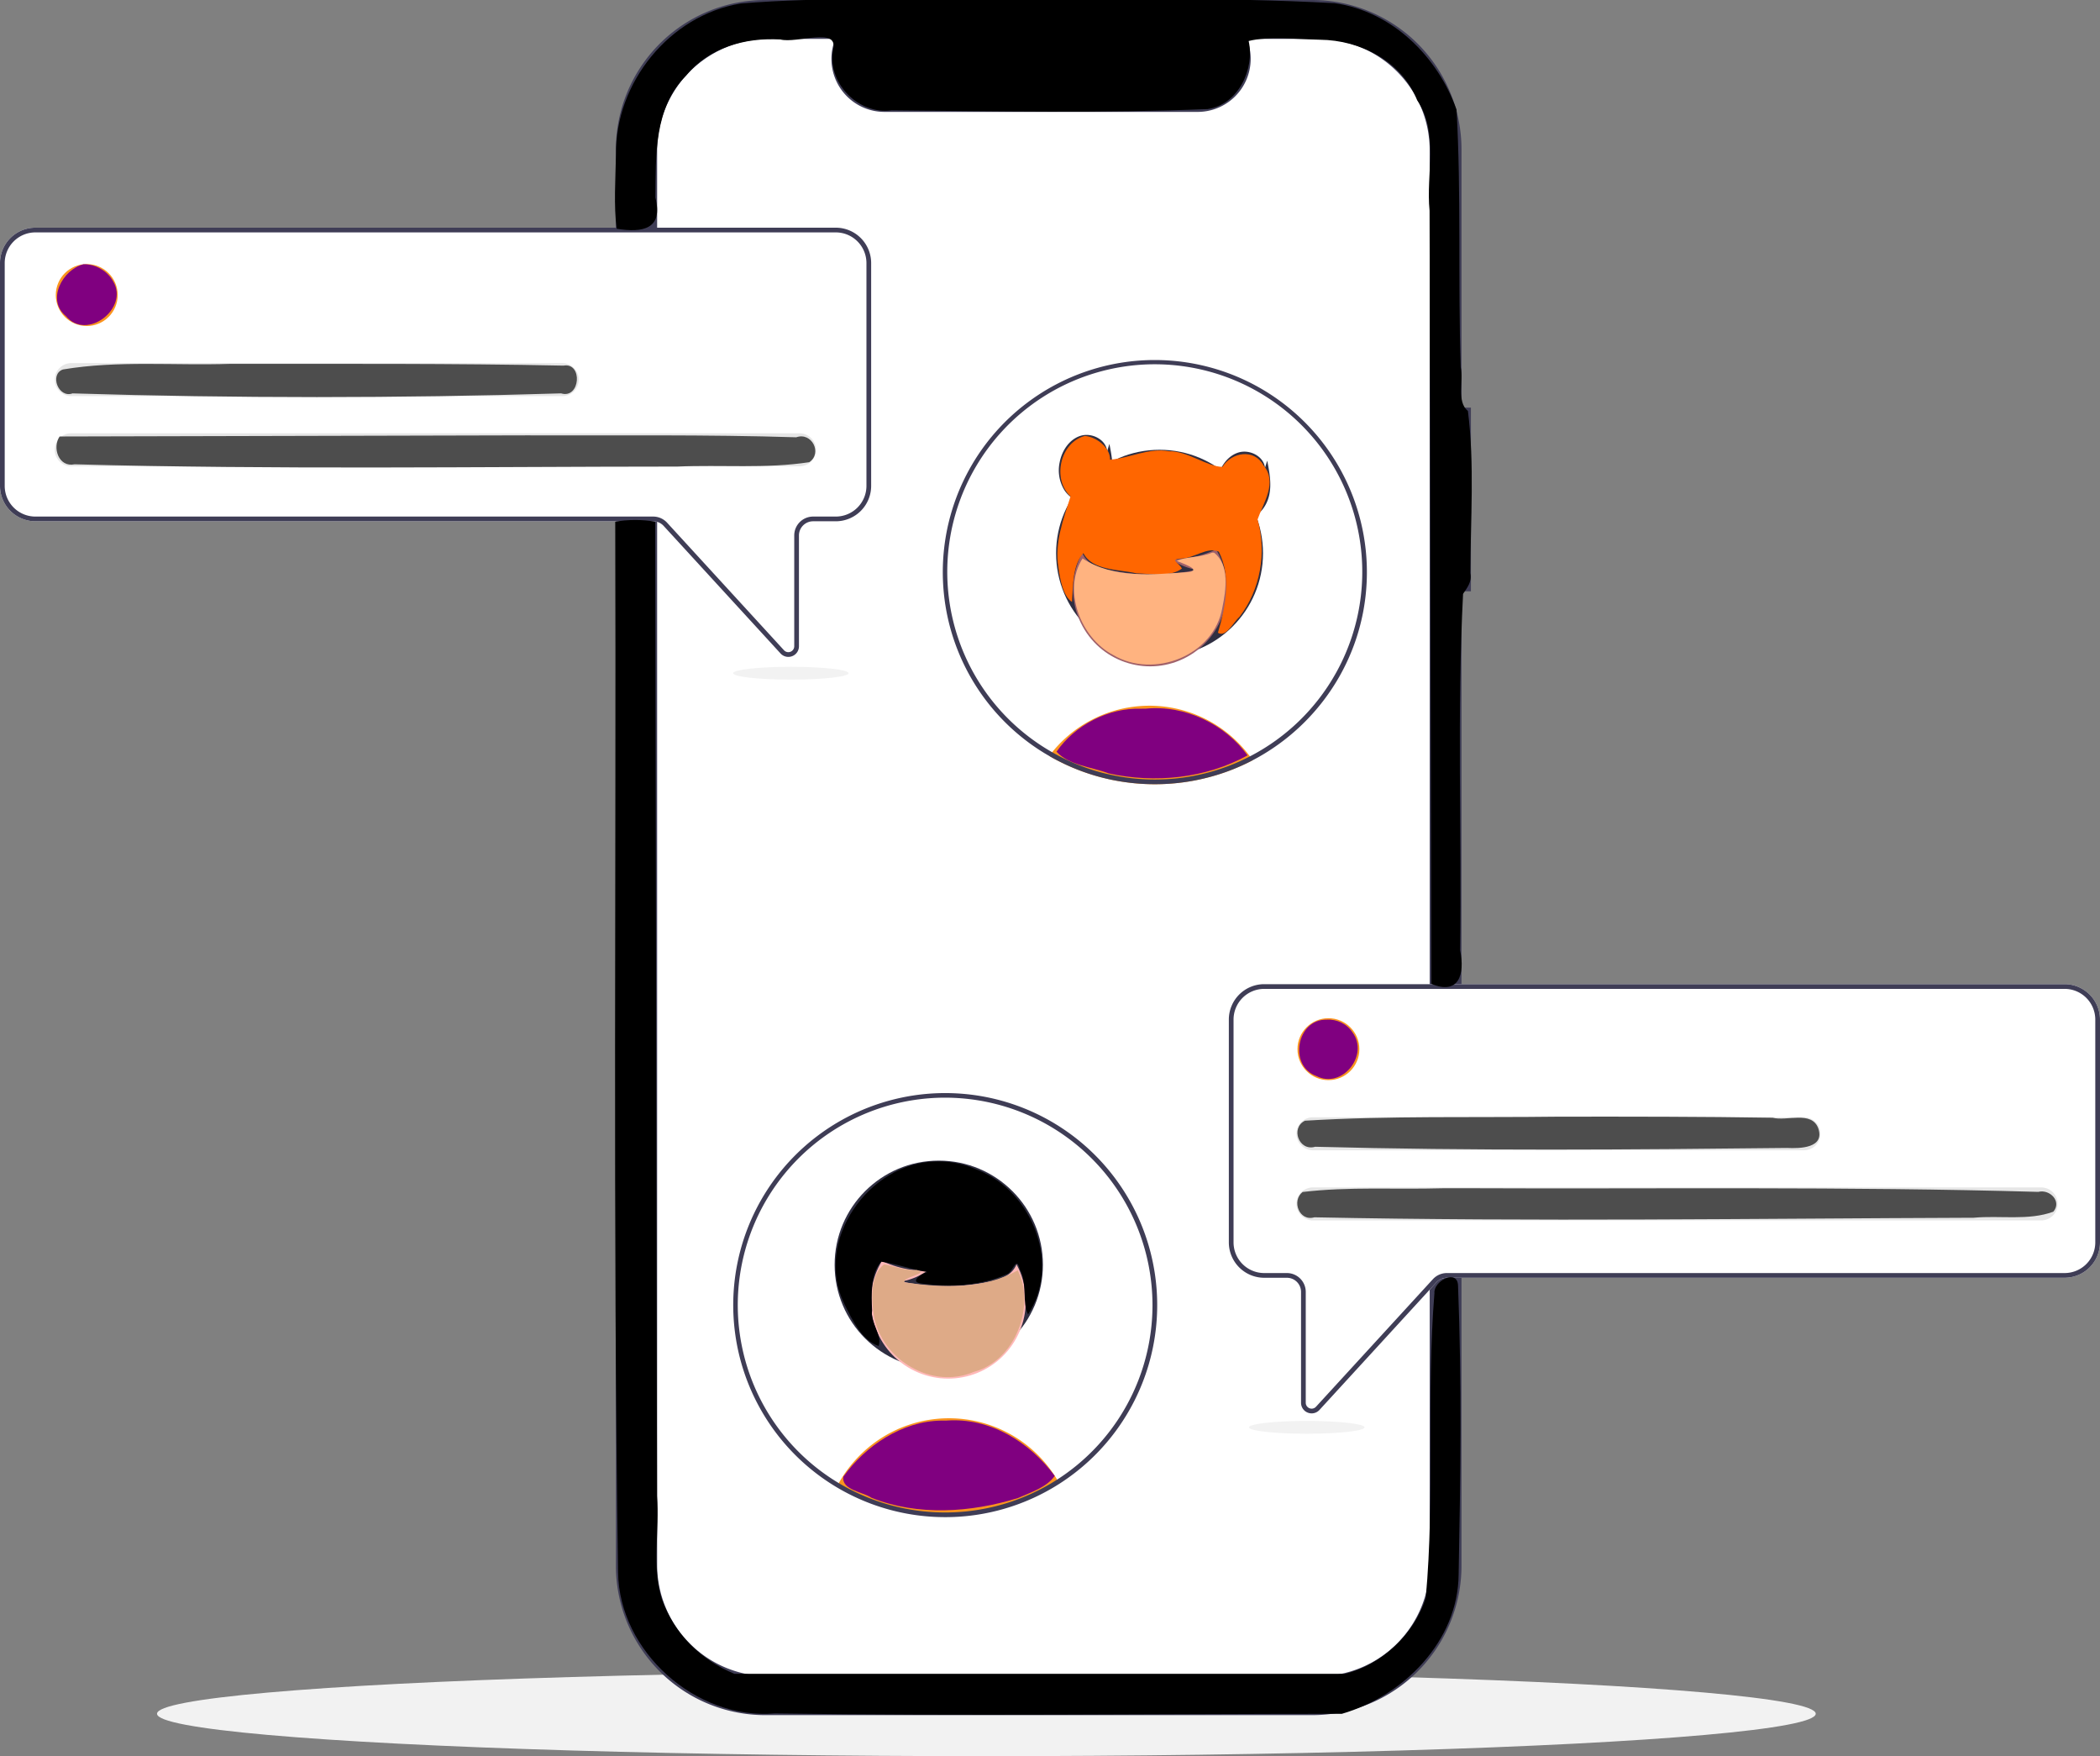<?xml version="1.0" encoding="UTF-8" standalone="no"?>
<svg
   data-name="Layer 1"
   width="891.295"
   height="745.194"
   viewBox="0 0 891.295 745.194"
   version="1.1"
   id="svg2201"
   sodipodi:docname="onboarding_two.svg"
   inkscape:version="1.2.2 (b0a8486, 2022-12-01)"
   xmlns:inkscape="http://www.inkscape.org/namespaces/inkscape"
   xmlns:sodipodi="http://sodipodi.sourceforge.net/DTD/sodipodi-0.dtd"
   xmlns="http://www.w3.org/2000/svg"
   xmlns:svg="http://www.w3.org/2000/svg">
  <rect x="0" y="0" width="891.295" height="745.194" fill="#808080" stroke="none"/>
  <defs
     id="defs2205" />
  <sodipodi:namedview
     id="namedview2203"
     pagecolor="#ffffff"
     bordercolor="#000000"
     borderopacity="0.25"
     inkscape:showpageshadow="2"
     inkscape:pageopacity="0.0"
     inkscape:pagecheckerboard="0"
     inkscape:deskcolor="#d1d1d1"
     showgrid="false"
     inkscape:zoom="0.63234634"
     inkscape:cx="500.51685"
     inkscape:cy="387.4459"
     inkscape:window-width="1321"
     inkscape:window-height="710"
     inkscape:window-x="1735"
     inkscape:window-y="163"
     inkscape:window-maximized="0"
     inkscape:current-layer="svg2201" />
  <ellipse
     cx="418.644"
     cy="727.194"
     rx="352"
     ry="18"
     fill="#f2f2f2"
     id="ellipse2147" />
  <path
     d="M778.65,250.35h-3.999V140.805a63.402,63.402,0,0,0-63.402-63.402H479.162a63.402,63.402,0,0,0-63.402,63.402v600.974a63.402,63.402,0,0,0,63.402,63.402H711.249a63.402,63.402,0,0,0,63.402-63.402V328.326h3.999Z"
     transform="translate(-154.353 -77.403)"
     fill="#3f3d56"
     id="path2149" />
  <path
     d="M761.156,141.247v600.09a47.351,47.351,0,0,1-47.35,47.35h-233.2a47.351,47.351,0,0,1-47.35-47.35v-600.09a47.351,47.351,0,0,1,47.35-47.35h28.29a22.507,22.507,0,0,0,20.83,30.99h132.96a22.507,22.507,0,0,0,20.83-30.99h30.29A47.351,47.351,0,0,1,761.156,141.247Z"
     transform="translate(-154.353 -77.403)"
     fill="#fff"
     id="path2151" />
  <path
     d="M686.03,400.003q-2.325,1.215-4.73,2.3-2.19.99-4.45,1.86c-.55.21-1.11.42-1.67.63a89.528,89.528,0,0,1-13.6,3.75q-3.435.675-6.96,1.06-2.91.33-5.88.47c-1.41.07-2.82.1-4.24.1a89.841,89.841,0,0,1-16.76-1.57c-1.44-.26-2.85-.57-4.26-.91a88.778,88.778,0,0,1-19.67-7.26c-.56-.28-1.12-.58-1.68-.87-.83-.44-1.64-.9-2.45-1.38.39-.54.81-1.07,1.24-1.59a53.034,53.034,0,0,1,78.87-4.1,54.277,54.277,0,0,1,5.06,5.86C685.26,398.893,685.65,399.443,686.03,400.003Z"
     transform="translate(-154.353 -77.403)"
     fill="#fa941e"
     id="path2153" />
  <circle
     cx="492.143"
     cy="234.764"
     r="43.91"
     fill="#2f2e41"
     id="circle2155" />
  <circle
     cx="642.499"
     cy="327.462"
     r="32.681"
     transform="translate(-232.688 270.907) rotate(-28.663)"
     fill="#a0616a"
     id="circle2157" />
  <path
     d="M676.839,306.906a44.448,44.448,0,0,1-25.402,7.85,27.238,27.238,0,0,0,10.796,4.442,89.628,89.628,0,0,1-36.61.206,23.694,23.694,0,0,1-7.664-2.632,9.699,9.699,0,0,1-4.731-6.327c-.803-4.589,2.772-8.757,6.488-11.567a47.858,47.858,0,0,1,40.217-8.036c4.492,1.161,8.993,3.123,11.911,6.731s3.782,9.17,1.002,12.885Z"
     transform="translate(-154.353 -77.403)"
     fill="#2f2e41"
     id="path2159" />
  <path
     d="M644.5,230.173a89.987,89.987,0,0,0-46.84,166.83l.58.34q.72.435,1.44.84c.81.48,1.62.94,2.45,1.38.56.29,1.12.59,1.68.87a88.778,88.778,0,0,0,19.67,7.26c1.41.34,2.82.65,4.26.91a89.841,89.841,0,0,0,16.76,1.57c1.42,0,2.83-.03,4.24-.1q2.97-.135,5.88-.47,3.525-.39,6.96-1.06a89.528,89.528,0,0,0,13.6-3.75c.56-.21,1.12-.42,1.67-.63q2.265-.87,4.45-1.86,2.4-1.08,4.73-2.3a90.792,90.792,0,0,0,37.04-35.97c.04-.08.09-.16.13-.24a89.306,89.306,0,0,0,9.65-26.41,90.051,90.051,0,0,0-88.35-107.21Zm77.06,132.45c-.08.14-.15.28-.23.41a88.172,88.172,0,0,1-36.48,35.32q-2.295,1.2-4.67,2.25c-1.31.59-2.65,1.15-4,1.67-.57.22-1.15.44-1.73.64a85.721,85.721,0,0,1-11.73,3.36,84.695,84.695,0,0,1-8.95,1.41c-1.85.2-3.73.34-5.62.41-1.21.05-2.43.08-3.65.08a86.762,86.762,0,0,1-16.22-1.51,85.625,85.625,0,0,1-9.63-2.36,88.466,88.466,0,0,1-13.99-5.67c-.52-.27-1.04-.54-1.55-.82-.73-.39-1.47-.79-2.19-1.22-.54-.3-1.08-.62-1.61-.94-.31-.18-.62-.37-.93-.56a88.069,88.069,0,1,1,123.18-32.47Z"
     transform="translate(-154.353 -77.403)"
     fill="#3f3d56"
     id="path2161" />
  <path
     d="M624.26,268.863c-.472-4.968-6.558-8.026-11.318-6.526s-7.884,6.293-8.829,11.193a16.057,16.057,0,0,0,2.165,12.122c2.406,3.462,6.827,5.623,10.95,4.744,4.707-1.003,7.968-5.6,8.901-10.321s.007-9.589-.919-14.312Z"
     transform="translate(-154.353 -77.403)"
     fill="#2f2e41"
     id="path2163" />
  <path
     d="M691.242,275.96c-.472-4.968-6.559-8.026-11.318-6.526s-7.884,6.293-8.829,11.193a16.057,16.057,0,0,0,2.165,12.122c2.406,3.462,6.827,5.623,10.95,4.744,4.707-1.003,7.968-5.6,8.901-10.321s.007-9.589-.919-14.312Z"
     transform="translate(-154.353 -77.403)"
     fill="#2f2e41"
     id="path2165" />
  <path
     d="M488.936,356.142a4.475,4.475,0,0,1-3.307-1.464L436.008,300.544a6.02,6.02,0,0,0-4.426-1.947H169.362a15.026,15.026,0,0,1-15.009-15.009V189.025a15.026,15.026,0,0,1,15.009-15.009H509.087A15.026,15.026,0,0,1,524.096,189.025v94.562A15.026,15.026,0,0,1,509.087,298.597h-9.631a6.012,6.012,0,0,0-6.005,6.005v47.033a4.474,4.474,0,0,1-2.87,4.196A4.526,4.526,0,0,1,488.936,356.142Z"
     transform="translate(-154.353 -77.403)"
     fill="#fff"
     id="path2167" />
  <path
     d="M488.936,356.142a4.475,4.475,0,0,1-3.307-1.464L436.008,300.544a6.02,6.02,0,0,0-4.426-1.947H169.362a15.026,15.026,0,0,1-15.009-15.009V189.025a15.026,15.026,0,0,1,15.009-15.009H509.087A15.026,15.026,0,0,1,524.096,189.025v94.562A15.026,15.026,0,0,1,509.087,298.597h-9.631a6.012,6.012,0,0,0-6.005,6.005v47.033a4.474,4.474,0,0,1-2.87,4.196A4.526,4.526,0,0,1,488.936,356.142ZM169.362,176.016A13.024,13.024,0,0,0,156.353,189.025v94.562a13.024,13.024,0,0,0,13.009,13.009H431.581a8.024,8.024,0,0,1,5.9,2.596l49.622,54.133a2.503,2.503,0,0,0,4.347-1.691v-47.033a8.014,8.014,0,0,1,8.005-8.005H509.087a13.024,13.024,0,0,0,13.009-13.009V189.025A13.024,13.024,0,0,0,509.087,176.016Z"
     transform="translate(-154.353 -77.403)"
     fill="#3f3d56"
     id="path2169" />
  <circle
     cx="36.816"
     cy="125.193"
     r="13.134"
     fill="#fa941e"
     id="circle2171" />
  <path
     d="M493.764,275.269H184.684a7.005,7.005,0,1,1,0-14.009H493.764a7.005,7.005,0,0,1,0,14.009Z"
     transform="translate(-154.353 -77.403)"
     fill="#e6e6e6"
     id="path2173" />
  <path
     d="M393.073,245.5H184.684a7.005,7.005,0,1,1,0-14.009H393.073a7.005,7.005,0,0,1,0,14.009Z"
     transform="translate(-154.353 -77.403)"
     fill="#e6e6e6"
     id="path2175" />
  <path
     d="M709.419,676.831a4.474,4.474,0,0,1-2.87-4.196v-47.033a6.012,6.012,0,0,0-6.005-6.005H690.913a15.026,15.026,0,0,1-15.009-15.009V510.025A15.026,15.026,0,0,1,690.913,495.016H1030.638a15.026,15.026,0,0,1,15.009,15.009v94.562a15.026,15.026,0,0,1-15.009,15.009H768.419a6.02,6.02,0,0,0-4.426,1.947l-49.622,54.133a4.475,4.475,0,0,1-3.307,1.464A4.526,4.526,0,0,1,709.419,676.831Z"
     transform="translate(-154.353 -77.403)"
     fill="#fff"
     id="path2177" />
  <path
     d="M709.419,676.831a4.474,4.474,0,0,1-2.87-4.196v-47.033a6.012,6.012,0,0,0-6.005-6.005H690.913a15.026,15.026,0,0,1-15.009-15.009V510.025A15.026,15.026,0,0,1,690.913,495.016H1030.638a15.026,15.026,0,0,1,15.009,15.009v94.562a15.026,15.026,0,0,1-15.009,15.009H768.419a6.02,6.02,0,0,0-4.426,1.947l-49.622,54.133a4.475,4.475,0,0,1-3.307,1.464A4.526,4.526,0,0,1,709.419,676.831ZM690.913,497.016A13.024,13.024,0,0,0,677.904,510.025v94.562A13.024,13.024,0,0,0,690.913,617.597h9.631a8.014,8.014,0,0,1,8.005,8.005v47.033a2.503,2.503,0,0,0,4.347,1.691l49.622-54.133a8.024,8.024,0,0,1,5.9-2.596h262.22a13.024,13.024,0,0,0,13.009-13.009V510.025a13.024,13.024,0,0,0-13.009-13.009Z"
     transform="translate(-154.353 -77.403)"
     fill="#3f3d56"
     id="path2179" />
  <path
     d="M603.53,706.113a89.069,89.069,0,0,1-93.65,1.49,54.129,54.129,0,0,1,9.4-12.65,53.433,53.433,0,0,1,83.91,10.57C603.3,705.713,603.42,705.913,603.53,706.113Z"
     transform="translate(-154.353 -77.403)"
     fill="#fa941e"
     id="path2181" />
  <circle
     cx="398.443"
     cy="536.688"
     r="44.202"
     fill="#2f2e41"
     id="circle2183" />
  <circle
     cx="556.819"
     cy="629.489"
     r="32.898"
     transform="translate(-416.965 738.729) rotate(-61.337)"
     fill="#ffb8b8"
     id="circle2185" />
  <path
     d="M522.25,608.796a44.744,44.744,0,0,0,25.571,7.902,27.419,27.419,0,0,1-10.868,4.471,90.223,90.223,0,0,0,36.853.207,23.852,23.852,0,0,0,7.715-2.65,9.764,9.764,0,0,0,4.762-6.369c.809-4.619-2.791-8.816-6.531-11.644a48.176,48.176,0,0,0-40.484-8.09c-4.522,1.169-9.053,3.144-11.99,6.776s-3.807,9.231-1.009,12.971Z"
     transform="translate(-154.353 -77.403)"
     fill="#2f2e41"
     id="path2187" />
  <path
     d="M555.5,721.173a89.972,89.972,0,1,1,48.571-14.219A89.88,89.88,0,0,1,555.5,721.173Zm0-178a88.008,88.008,0,1,0,88,88A88.1,88.1,0,0,0,555.5,543.173Z"
     transform="translate(-154.353 -77.403)"
     fill="#3f3d56"
     id="path2189" />
  <circle
     cx="563.816"
     cy="445.193"
     r="13.134"
     fill="#fa941e"
     id="circle2191" />
  <path
     d="M1020.764,595.269H711.684a7.005,7.005,0,1,1,0-14.009h309.08a7.005,7.005,0,0,1,0,14.009Z"
     transform="translate(-154.353 -77.403)"
     fill="#e6e6e6"
     id="path2193" />
  <path
     d="M920.073,565.5H711.684a7.005,7.005,0,1,1,0-14.009H920.073a7.005,7.005,0,0,1,0,14.009Z"
     transform="translate(-154.353 -77.403)"
     fill="#e6e6e6"
     id="path2195" />
  <ellipse
     cx="554.644"
     cy="605.661"
     rx="24.504"
     ry="2.72"
     fill="#f2f2f2"
     id="ellipse2197" />
  <ellipse
     cx="335.644"
     cy="285.661"
     rx="24.504"
     ry="2.72"
     fill="#f2f2f2"
     id="ellipse2199" />
  <path
     style="fill:#000000;stroke-width:1.581"
     d="M 420.242,-0.488 C 384.982,0.172 349.535,-1.448 314.392,1.495 284.137,6.452 261.068,35.113 261.436,65.583 c -0.196,10.421 -1.003,21.48 0.288,31.482 11.163,1.821 19.878,0.088 16.421,-13.227 0.228,-17.801 -0.602,-38.056 13.017,-51.722 9.76,-11.995 25.161,-16.242 40.065,-15.371 6.867,1.83 24.511,-5.468 22.402,4.034 -2.813,14.113 10.49,28.027 24.801,26.027 44.687,0.427 89.464,1.295 134.114,-0.519 12.954,-1.896 20.045,-16.791 17.426,-28.891 8.152,-2.09 20.393,-0.768 30.222,-0.541 17.17,0.161 34.705,9.091 41.294,25.679 9.332,13.856 3.667,31.222 5.262,46.889 0.255,109.356 0.513,218.713 0.77,328.069 11.653,4.842 14.305,-3.999 12.203,-14.233 0.632,-50.404 -1.336,-100.924 1.242,-151.26 1.628,-2.496 3.866,-4.963 3.083,-8.827 0.098,-22.867 1.832,-46.092 -1.019,-68.767 -4.958,-4.026 -1.735,-12.856 -3.067,-18.593 -1.179,-36.367 0.269,-73.16 -1.761,-109.266 C 610.159,23.868 590.832,4.789 566.442,1.359 517.835,-1.364 468.931,-0.038 420.242,-0.488 Z"
     id="path2213" />
  <path
     style="fill:#000000;stroke-width:1.581"
     d="m 261.124,221.398 c 0.443,148.615 -1.045,297.251 1.207,445.852 0.483,33.65 33.033,62.606 66.527,59.804 80.217,1.181 160.46,0.182 240.676,0.162 26.22,-7.59 49.355,-30.821 49.552,-59.241 0.799,-40.747 1.348,-81.594 -0.25,-122.312 -0.143,-7.541 -10.506,-2.111 -10.023,3.07 -3.49,42.927 0.247,86.243 -3.669,129.132 -4.746,15.56 -18.879,28.73 -34.411,32.382 -86.345,0 -172.691,0 -259.036,0 -14.226,-5.843 -25.614,-17.057 -30.752,-31.63 -4.462,-13.76 -0.905,-29.321 -2.09,-43.817 -0.258,-137.8 -0.514,-275.6 -0.769,-413.4 -4.886,-0.993 -12.066,-1 -16.96,0 z"
     id="path2215" />
  <path
     style="fill:#800080;stroke-width:1.581"
     d="m 399.39,602.802 c -16.49,0.253 -32.106,10.69 -41.447,23.801 -0.886,5.638 8.326,6.459 11.932,8.951 19.648,7.84 42.295,6.269 62.172,0.108 5.47,-2.445 12.201,-4.514 15.605,-9.402 -10.722,-14.425 -27.535,-24.856 -46,-23.464 l -1.581,0.004 z"
     id="path2217" />
  <path
     style="fill:#800080;stroke-width:1.581"
     d="m 484.239,300.728 c -13.847,-0.417 -28.095,7.006 -35.823,18.245 5.221,5.758 14.967,6.486 22.172,9.205 19.541,4.318 41.274,2.102 58.9,-7.646 -9.421,-13.102 -26.463,-21.491 -43.211,-19.826 l -1.581,0.016 z"
     id="path2219" />
  <path
     style="fill:#800080;stroke-width:1.581"
     d="m 563.122,432.686 c -12.89,-0.315 -16.302,19.705 -4.392,23.91 10.921,5.594 22.445,-8.827 15.311,-18.504 -2.319,-3.608 -6.658,-5.695 -10.919,-5.405 z"
     id="path2221" />
  <path
     style="fill:#800080;stroke-width:1.581"
     d="m 35.483,112.123 c -8.881,2.193 -15.948,15.126 -7.496,22.016 8.796,10.673 26.944,-3.325 20.015,-14.783 -2.405,-4.414 -7.511,-7.324 -12.518,-7.234 z"
     id="path2223" />
  <path
     style="fill:#4d4d4d;stroke-width:1.581"
     d="m 97.736,154.392 c -23.629,0.803 -47.664,-1.534 -71.037,2.384 -5.772,2.052 -1.941,12.319 4.092,10.15 69.078,2.102 138.275,2.111 207.353,-0.007 8.216,2.491 9.269,-13.233 1.045,-11.774 -47.142,-0.989 -94.303,-0.695 -141.453,-0.754 z"
     id="path2225" />
  <path
     style="fill:#4d4d4d;stroke-width:1.581"
     d="m 223.223,184.735 c -65.974,0.127 -131.947,0.322 -197.92,0.482 -3.2,4.641 -0.475,13.224 6.384,11.802 85.241,2.292 170.558,0.993 255.827,0.964 18.558,-0.844 37.714,0.962 55.97,-1.866 5.64,-3.768 1.093,-12.916 -5.538,-10.56 -38.222,-1.209 -76.487,-0.688 -114.723,-0.822 z"
     id="path2365" />
  <path
     style="fill:#4d4d4d;stroke-width:1.581"
     d="m 661.725,473.831 c -35.935,0.471 -72.007,-0.458 -107.857,1.717 -6.257,3.023 -2.594,13.101 4.32,11.056 66.716,1.767 133.506,1.237 200.238,0.505 5.476,0.268 16.183,0.111 13.288,-8.355 -2.882,-7.577 -13.322,-2.879 -19.357,-4.467 -30.207,-0.494 -60.421,-0.486 -90.632,-0.456 z"
     id="path2367" />
  <path
     style="fill:#4d4d4d;stroke-width:1.581"
     d="m 612.077,504.223 c -19.695,0.57 -39.701,-0.753 -59.22,1.575 -4.755,3.702 -1.485,12.633 5.001,10.742 93.26,1.889 186.572,0.514 279.848,0.185 11.094,-1.052 23.244,1.32 33.766,-2.561 3.729,-4.327 -1.435,-9.674 -6.406,-8.417 -81.513,-2.343 -163.109,-1.168 -244.655,-1.543 -2.778,0.006 -5.556,0.011 -8.333,0.017 z"
     id="path2369" />
  <path
     style="fill:#000000;stroke-width:1.581"
     d="m 397.361,492.82 c -28.653,0.422 -52.024,33.779 -39.041,60.381 3.315,6.603 7.315,15.501 14.603,17.939 1.567,-4.681 -3.593,-9.841 -2.786,-15.017 -0.249,-6.905 -0.713,-15.391 3.824,-20.75 6.629,0.881 13.017,3.352 19.653,4.395 -2.134,0.368 -7.913,4.186 -2.761,4.825 12.19,1.725 25.705,1.094 36.938,-4.117 2.475,-1.662 3.627,-7.609 5.087,-1.754 3.192,5.838 0.861,14.258 3.456,19.014 13.952,-21.263 1.886,-52.035 -21.105,-61.178 -5.591,-2.511 -11.721,-3.94 -17.868,-3.737 z"
     id="path2371" />
  <path
     style="fill:#ff6600;stroke-width:1.581"
     d="m 460.41,184.985 c -10.474,2.806 -13.966,18.371 -6.038,25.639 -3,9.632 -6.892,19.654 -5.152,30.13 0.659,5.057 2,12.267 5.776,14.662 0.425,-6.666 0.182,-15.696 4.828,-20.694 3.848,7.513 15.182,6.816 22.458,8.55 6.147,0.121 14.247,1.773 19.335,-1.998 -1.023,-2.428 -5.715,-3.937 -0.167,-4.272 5.181,-0.033 11.091,-5.201 15.848,-2.885 5.409,10.723 2.858,23.47 -0.38,34.377 3.461,2.231 6.715,-4.768 9.09,-6.672 9.029,-11.655 11.639,-27.343 7.74,-41.401 2.477,-7.171 8.581,-15.73 2.493,-22.968 -3.879,-7.177 -13.493,-5.631 -17.413,0.67 -6.797,-0.181 -14.619,-6.756 -22.787,-6.659 -8.532,-1.569 -16.945,3.078 -24.91,3.577 0.097,-5.211 -5.946,-9.738 -10.721,-10.057 z"
     id="path2373" />
  <path
     style="fill:#ffb380;stroke-width:1.581"
     d="m 514.465,234.494 c -4.712,2.114 -11.415,1.632 -14.983,3.524 1.17,0.628 11.035,3.752 5.112,4.707 -15.164,1.066 -31.765,2.952 -45.12,-5.748 -8.602,13.322 -0.93,33.68 12.988,40.953 17.208,10.254 42.912,0.272 46.349,-20.154 1.534,-7.347 3.114,-18.023 -3.478,-23.224 -0.285,-0.065 -0.578,-0.073 -0.868,-0.059 z"
     id="path2789" />
  <path
     style="fill:#deaa87;stroke-width:1.581"
     d="m 375.224,536.497 c -6.087,4.646 -5.326,15.053 -4.312,22.016 3.501,18.564 24.585,31.198 42.374,23.625 17.629,-4.721 26.245,-27.754 18.696,-43.121 -14.499,8.258 -32.066,7.413 -48.106,5.164 -0.776,-2.525 10.997,-3.703 5.171,-5.31 -4.868,0.406 -9.249,-1.557 -13.823,-2.374 z"
     id="path2791" />
</svg>
